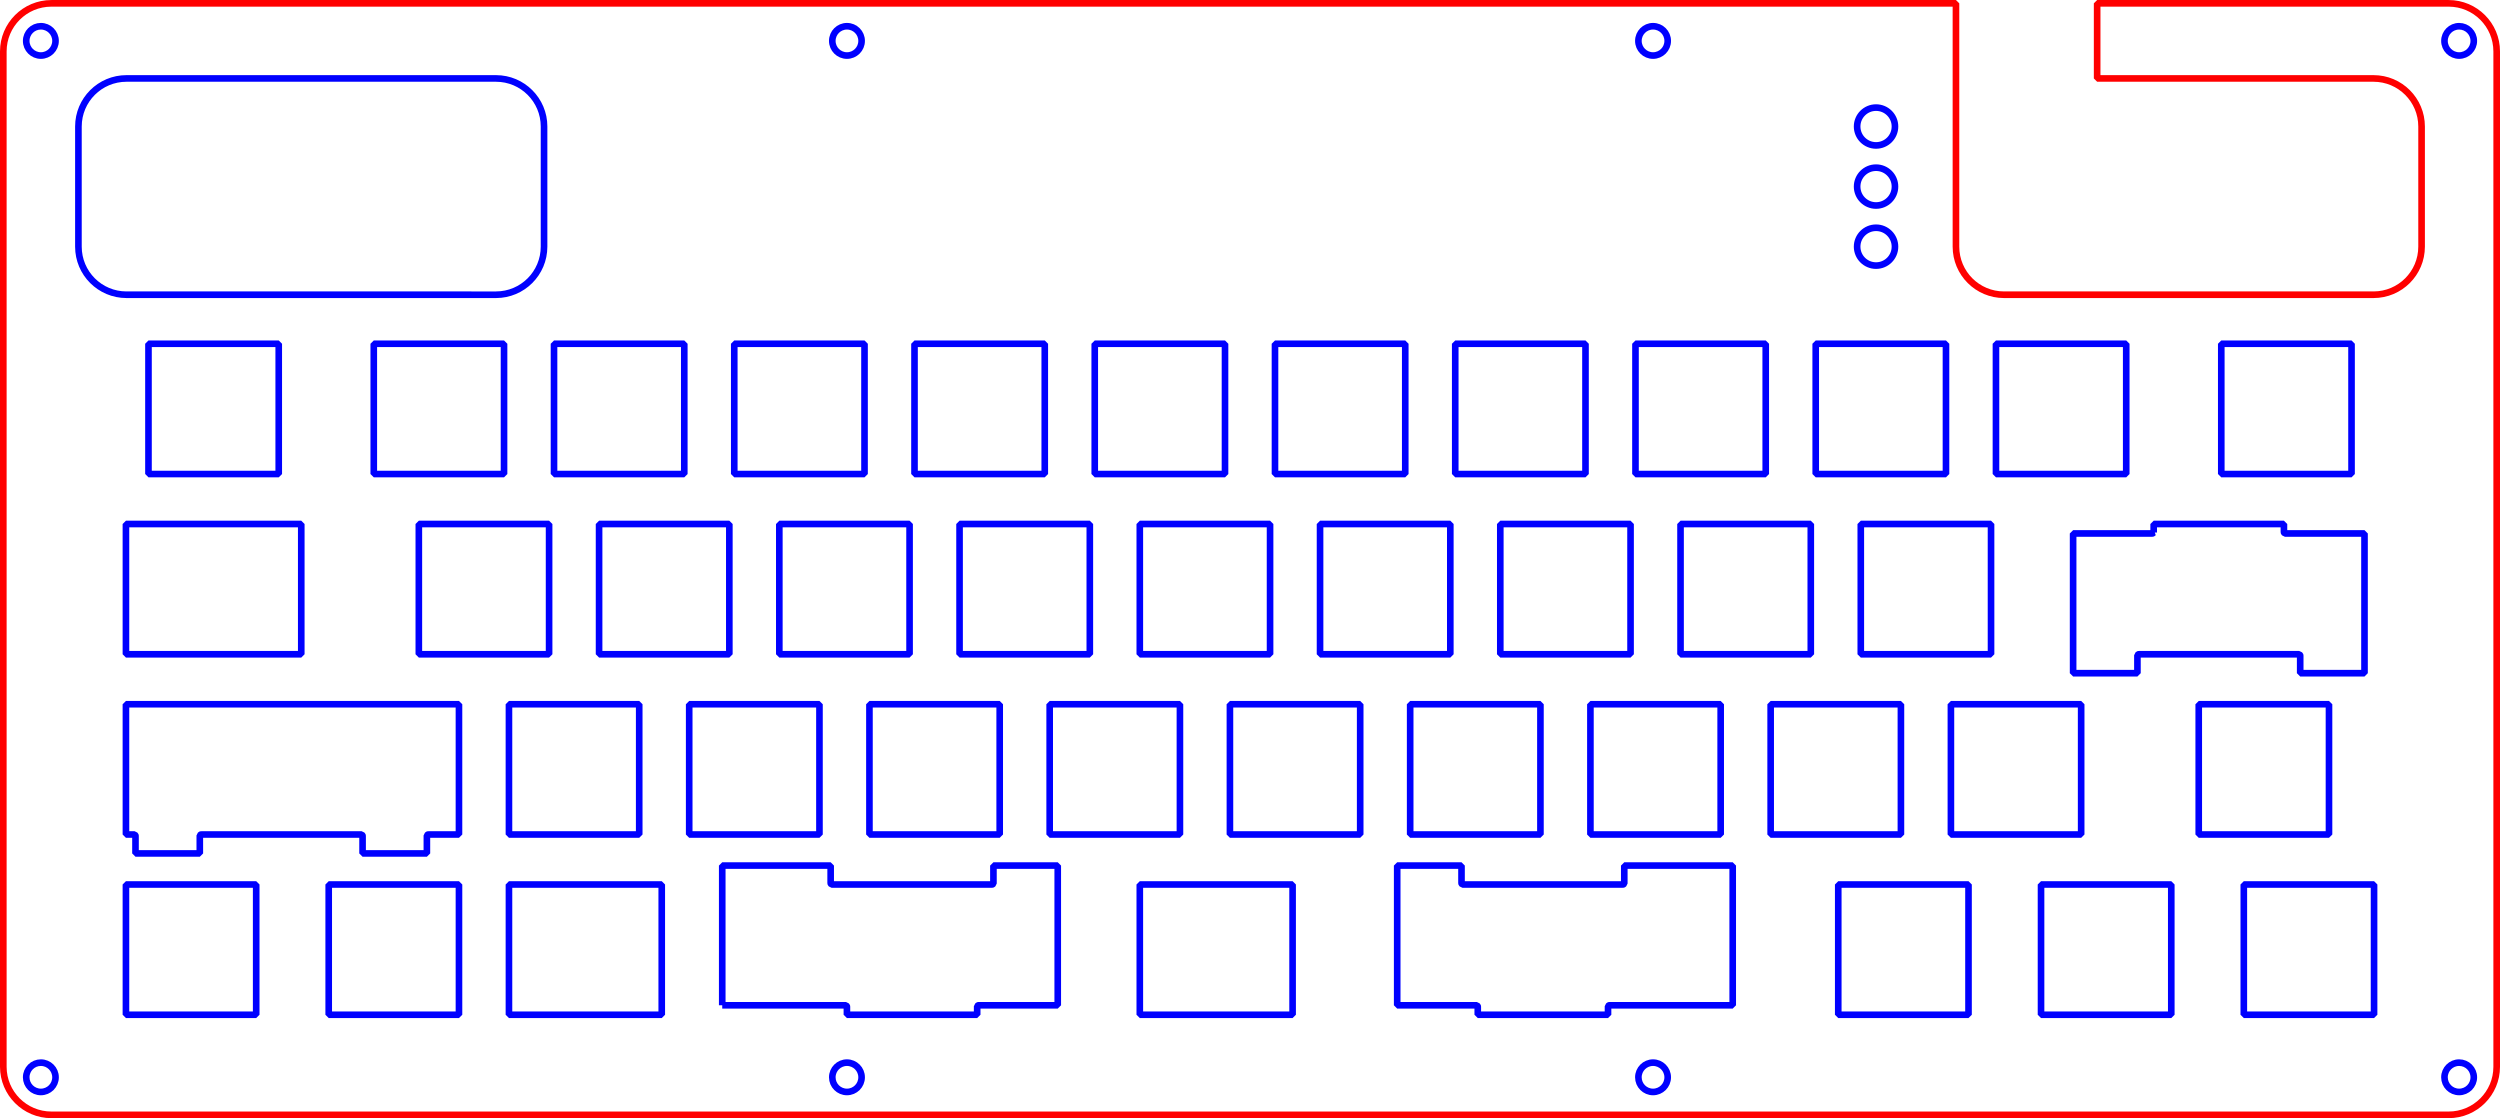 <?xml version="1.0" encoding="UTF-8" standalone="no"?>
<svg
   xmlns:dc="http://purl.org/dc/elements/1.1/"
   xmlns:cc="http://creativecommons.org/ns#"
   xmlns:rdf="http://www.w3.org/1999/02/22-rdf-syntax-ns#"
   xmlns:svg="http://www.w3.org/2000/svg"
   xmlns="http://www.w3.org/2000/svg"
   xmlns:sodipodi="http://sodipodi.sourceforge.net/DTD/sodipodi-0.dtd"
   xmlns:inkscape="http://www.inkscape.org/namespaces/inkscape"
   viewBox="0 0 2642.26 1181.75"
   version="1.2"
   height="4.653in"
   width="10.403in"
   id="svg1622"
   sodipodi:docname="S86_SwitchPlate.svg"
   inkscape:version="1.0.1 (0767f8302a, 2020-10-17)">
  <sodipodi:namedview
     pagecolor="#ffffff"
     bordercolor="#666666"
     borderopacity="1"
     objecttolerance="10"
     gridtolerance="10"
     guidetolerance="10"
     inkscape:pageopacity="0"
     inkscape:pageshadow="2"
     inkscape:window-width="1920"
     inkscape:window-height="968"
     id="namedview1624"
     showgrid="false"
     inkscape:zoom="1.4522173"
     inkscape:cx="522.93209"
     inkscape:cy="218.76608"
     inkscape:window-x="1920"
     inkscape:window-y="27"
     inkscape:window-maximized="1"
     inkscape:current-layer="layer2"
     inkscape:document-rotation="0"
     inkscape:document-units="in"
     units="in" />
  <title
     id="title2">FreeCAD SVG Export</title>
  <desc
     id="desc4">Drawing page: Page exported from FreeCAD document: L32_Squash</desc>
  <defs
     id="defs6" />
  <g
     inkscape:groupmode="layer"
     id="layer8"
     inkscape:label="outline"
     style="display:inline">
    <path
       vector-effect="none"
       d="M 54.31,3.5 C 26.25,3.5 3.5,26.25 3.5,54.3 v 0 1073.16 -0.01 c 0,28.06 22.75,50.8 50.81,50.8 v 0 h 2533.65 v 0 c 28.05,0 50.8,-22.74 50.8,-50.8 v 0.01 -1073.16 0 c 0,-28.05 -22.75,-50.8 -50.81,-50.8 v 0 h -371.47 v 0 79.38 0 h 292.1 v 0 c 28.06,0 50.8,22.74 50.8,50.8 v 0 127 0 c 0,28.06 -22.74,50.8 -50.8,50.8 v 0 h -390.53 0.01 c -28.06,0 -50.8,-22.74 -50.8,-50.8 v 0 -177.8 0 -79.38 0 z"
       fill-rule="evenodd"
       id="path280"
       style="font-style:normal;font-weight:400;font-size:31.75px;font-family:'Sans Serif';fill:none;stroke:#ff0000;stroke-width:7;stroke-linecap:round;stroke-linejoin:bevel;stroke-opacity:1" />
  </g>
  <g
     inkscape:groupmode="layer"
     id="layer2"
     inkscape:label="keys_0"
     style="display:inline">
    <path
       id="path560"
       style="font-style:normal;font-weight:400;font-size:31.75px;font-family:'Sans Serif';fill:none;stroke:#0000ff;stroke-width:7;stroke-linecap:round;stroke-linejoin:bevel;stroke-opacity:1"
       d="m 442.67,691.465 c 45.89,0 91.78,0 137.67,0 0,-45.89 0,-91.78 0,-137.67 -45.89,0 -91.78,0 -137.67,0 0,45.89 0,91.78 0,137.67 z" />
    <path
       id="path592"
       style="font-style:normal;font-weight:400;font-size:31.75px;font-family:'Sans Serif';fill:none;stroke:#0000ff;stroke-width:7;stroke-linecap:round;stroke-linejoin:bevel;stroke-opacity:1"
       d="m 918.916,881.965 c 45.889,0 91.779,0 137.668,0 0,-45.89 0,-91.78 0,-137.67 -45.889,0 -91.779,0 -137.668,0 0,45.89 0,91.78 0,137.67 z" />
    <path
       id="path816"
       style="font-style:normal;font-weight:400;font-size:31.75px;font-family:'Sans Serif';fill:none;stroke:#0000ff;stroke-width:7;stroke-linecap:round;stroke-linejoin:bevel;stroke-opacity:1"
       d="m 1490.416,881.965 c 45.889,0 91.779,0 137.668,0 0,-45.89 0,-91.78 0,-137.67 -45.889,0 -91.779,0 -137.668,0 0,45.89 0,91.78 0,137.67 z" />
    <path
       id="path848"
       style="font-style:normal;font-weight:400;font-size:31.75px;font-family:'Sans Serif';fill:none;stroke:#0000ff;stroke-width:7;stroke-linecap:round;stroke-linejoin:bevel;stroke-opacity:1"
       d="m 1871.416,881.965 c 45.889,0 91.779,0 137.668,0 0,-45.89 0,-91.78 0,-137.67 -45.889,0 -91.779,0 -137.668,0 0,45.89 0,91.78 0,137.67 z" />
    <path
       id="path1120"
       style="font-style:normal;font-weight:400;font-size:31.75px;font-family:'Sans Serif';fill:none;stroke:#0000ff;stroke-width:7;stroke-linecap:round;stroke-linejoin:bevel;stroke-opacity:1"
       d="m 1347.545,500.965 c 45.89,0 91.78,0 137.67,0 0,-45.89 0,-91.78 0,-137.67 -45.89,0 -91.78,0 -137.67,0 0,45.89 0,91.78 0,137.67 z" />
    <path
       id="path1152"
       style="font-style:normal;font-weight:400;font-size:31.75px;font-family:'Sans Serif';fill:none;stroke:#0000ff;stroke-width:7;stroke-linecap:round;stroke-linejoin:bevel;stroke-opacity:1"
       d="m 1728.545,500.965 c 45.89,0 91.78,0 137.67,0 0,-45.89 0,-91.78 0,-137.67 -45.89,0 -91.78,0 -137.67,0 0,45.89 0,91.78 0,137.67 z" />
    <path
       id="path1184"
       style="font-style:normal;font-weight:400;font-size:31.75px;font-family:'Sans Serif';fill:none;stroke:#0000ff;stroke-width:7;stroke-linecap:round;stroke-linejoin:bevel;stroke-opacity:1"
       d="m 2109.545,500.965 c 45.89,0 91.78,0 137.67,0 0,-45.89 0,-91.78 0,-137.67 -45.89,0 -91.78,0 -137.67,0 0,45.89 0,91.78 0,137.67 z" />
  </g>
  <g
     inkscape:groupmode="layer"
     id="layer3"
     inkscape:label="keys_1"
     style="display:inline">
    <path
       id="path388"
       style="font-style:normal;font-weight:400;font-size:31.75px;font-family:'Sans Serif';fill:none;stroke:#0000ff;stroke-width:7;stroke-linecap:round;stroke-linejoin:bevel;stroke-opacity:1"
       d="m 537.92,1072.465 c 53.827,0 107.655,0 161.482,0 0,-45.89 0,-91.78 0,-137.67 -53.827,0 -107.655,0 -161.482,0 0,45.89 0,91.78 0,137.67 z" />
    <path
       id="path464"
       style="font-style:normal;font-weight:400;font-size:31.75px;font-family:'Sans Serif';fill:none;stroke:#0000ff;stroke-width:7;stroke-linecap:round;stroke-linejoin:bevel;stroke-opacity:1"
       d="m 1204.666,1072.465 c 53.829,0 107.659,0 161.488,0 0,-45.89 0,-91.78 0,-137.67 -53.829,0 -107.659,0 -161.488,0 0,45.89 0,91.78 0,137.67 z" />
    <path
       id="path656"
       style="font-style:normal;font-weight:400;font-size:31.75px;font-family:'Sans Serif';fill:none;stroke:#0000ff;stroke-width:7;stroke-linecap:round;stroke-linejoin:bevel;stroke-opacity:1"
       d="m 1014.166,691.465 c 45.889,0 91.779,0 137.668,0 0,-45.89 0,-91.78 0,-137.67 -45.889,0 -91.779,0 -137.668,0 0,45.89 0,91.78 0,137.67 z" />
    <path
       id="path752"
       style="font-style:normal;font-weight:400;font-size:31.75px;font-family:'Sans Serif';fill:none;stroke:#0000ff;stroke-width:7;stroke-linecap:round;stroke-linejoin:bevel;stroke-opacity:1"
       d="m 1942.855,1072.465 c 45.889,0 91.779,0 137.668,0 0,-45.89 0,-91.78 0,-137.67 -45.889,0 -91.779,0 -137.668,0 0,45.89 0,91.78 0,137.67 z" />
    <path
       id="path864"
       style="font-style:normal;font-weight:400;font-size:31.75px;font-family:'Sans Serif';fill:none;stroke:#0000ff;stroke-width:7;stroke-linecap:round;stroke-linejoin:bevel;stroke-opacity:1"
       d="m 1395.166,691.465 c 45.889,0 91.779,0 137.668,0 0,-45.89 0,-91.78 0,-137.67 -45.889,0 -91.779,0 -137.668,0 0,45.89 0,91.78 0,137.67 z" />
    <path
       id="path928"
       style="font-style:normal;font-weight:400;font-size:31.75px;font-family:'Sans Serif';fill:none;stroke:#0000ff;stroke-width:7;stroke-linecap:round;stroke-linejoin:bevel;stroke-opacity:1"
       d="m 2323.856,881.965 c 45.889,0 91.779,0 137.668,0 0,-45.89 0,-91.78 0,-137.67 -45.889,0 -91.779,0 -137.668,0 0,45.89 0,91.78 0,137.67 z" />
    <path
       id="path944"
       style="font-style:normal;font-weight:400;font-size:31.75px;font-family:'Sans Serif';fill:none;stroke:#0000ff;stroke-width:7;stroke-linecap:round;stroke-linejoin:bevel;stroke-opacity:1"
       d="m 1966.676,691.465 c 45.886,0 91.772,0 137.658,0 0,-45.89 0,-91.78 0,-137.67 -45.886,0 -91.772,0 -137.658,0 0,45.89 0,91.78 0,137.67 z" />
    <path
       id="path1064"
       style="font-style:normal;font-weight:400;font-size:31.75px;font-family:'Sans Serif';fill:none;stroke:#0000ff;stroke-width:7;stroke-linecap:round;stroke-linejoin:bevel;stroke-opacity:1"
       d="m 776.045,500.965 c 45.89,0 91.78,0 137.67,0 0,-45.89 0,-91.78 0,-137.67 -45.89,0 -91.78,0 -137.67,0 0,45.89 0,91.78 0,137.67 z" />
  </g>
  <g
     inkscape:groupmode="layer"
     id="layer4"
     inkscape:label="keys_2"
     style="display:inline">
    <path
       id="path480"
       style="font-style:normal;font-weight:400;font-size:31.75px;font-family:'Sans Serif';fill:none;stroke:#0000ff;stroke-width:7;stroke-linecap:round;stroke-linejoin:bevel;stroke-opacity:1"
       d="m 133.105,881.965 c 3.028,0 6.056,0 9.084,0 0.401,0.513 1.224,0.851 1.016,1.616 0,6.128 0,12.256 0,18.384 22.656,0 45.312,0 67.969,0 0,-6.328 0,-12.656 0,-18.984 0.513,-0.401 0.851,-1.224 1.616,-1.016 56.468,0 112.936,0 169.404,0 0.401,0.513 1.224,0.851 1.016,1.616 0,6.128 0,12.256 0,18.384 22.656,0 45.312,0 67.969,0 0,-6.328 0,-12.656 0,-18.984 0.513,-0.401 0.851,-1.224 1.616,-1.016 10.765,0 21.531,0 32.296,0 0,-45.89 0,-91.78 0,-137.67 -117.328,0 -234.656,0 -351.984,0 0,45.89 0,91.78 0,137.67 z" />
    <path
       id="path576"
       style="font-style:normal;font-weight:400;font-size:31.75px;font-family:'Sans Serif';fill:none;stroke:#0000ff;stroke-width:7;stroke-linecap:round;stroke-linejoin:bevel;stroke-opacity:1"
       d="m 728.42,881.965 c 45.888,0 91.776,0 137.664,0 0,-45.89 0,-91.78 0,-137.67 -45.888,0 -91.776,0 -137.664,0 0,45.89 0,91.78 0,137.67 z" />
    <path
       id="path800"
       style="font-style:normal;font-weight:400;font-size:31.75px;font-family:'Sans Serif';fill:none;stroke:#0000ff;stroke-width:7;stroke-linecap:round;stroke-linejoin:bevel;stroke-opacity:1"
       d="m 1299.916,881.965 c 45.889,0 91.779,0 137.668,0 0,-45.89 0,-91.78 0,-137.67 -45.889,0 -91.779,0 -137.668,0 0,45.89 0,91.78 0,137.67 z" />
    <path
       id="path896"
       style="font-style:normal;font-weight:400;font-size:31.75px;font-family:'Sans Serif';fill:none;stroke:#0000ff;stroke-width:7;stroke-linecap:round;stroke-linejoin:bevel;stroke-opacity:1"
       d="m 1776.166,691.465 c 45.889,0 91.779,0 137.668,0 0,-45.89 0,-91.78 0,-137.67 -45.889,0 -91.779,0 -137.668,0 0,45.89 0,91.78 0,137.67 z" />
    <path
       id="path960"
       style="font-style:normal;font-weight:400;font-size:31.75px;font-family:'Sans Serif';fill:none;stroke:#0000ff;stroke-width:7;stroke-linecap:round;stroke-linejoin:bevel;stroke-opacity:1"
       d="m 2276.236,562.779 c -0.513,0.401 -0.851,1.224 -1.616,1.016 -27.845,0 -55.69,0 -83.535,0 0,49.223 0,98.447 0,147.67 22.656,0 45.312,0 67.969,0 0,-6.328 0,-12.656 0,-18.984 0.513,-0.401 0.851,-1.224 1.616,-1.016 56.467,0 112.933,0 169.4,0 0.401,0.513 1.224,0.851 1.016,1.616 0,6.128 0,12.256 0,18.384 22.656,0 45.312,0 67.969,0 0,-49.223 0,-98.447 0,-147.67 -28.045,0 -56.09,0 -84.135,0 -0.401,-0.513 -1.224,-0.851 -1.016,-1.616 0,-2.795 0,-5.59 0,-8.384 -45.889,0 -91.779,0 -137.668,0 0,2.995 0,5.99 0,8.984 z" />
    <path
       id="path1032"
       style="font-style:normal;font-weight:400;font-size:31.75px;font-family:'Sans Serif';fill:none;stroke:#0000ff;stroke-width:7;stroke-linecap:round;stroke-linejoin:bevel;stroke-opacity:1"
       d="m 395.045,500.965 c 45.89,0 91.78,0 137.67,0 0,-45.89 0,-91.78 0,-137.67 -45.89,0 -91.78,0 -137.67,0 0,45.89 0,91.78 0,137.67 z" />
    <path
       id="path1096"
       style="font-style:normal;font-weight:400;font-size:31.75px;font-family:'Sans Serif';fill:none;stroke:#0000ff;stroke-width:7;stroke-linecap:round;stroke-linejoin:bevel;stroke-opacity:1"
       d="m 1157.045,500.965 c 45.89,0 91.78,0 137.67,0 0,-45.89 0,-91.78 0,-137.67 -45.89,0 -91.78,0 -137.67,0 0,45.89 0,91.78 0,137.67 z" />
  </g>
  <g
     inkscape:groupmode="layer"
     id="layer5"
     inkscape:label="keys_3"
     style="display:inline">
    <path
       id="path372"
       style="font-style:normal;font-weight:400;font-size:31.75px;font-family:'Sans Serif';fill:none;stroke:#0000ff;stroke-width:7;stroke-linecap:round;stroke-linejoin:bevel;stroke-opacity:1"
       d="m 347.42,1072.465 c 45.89,0 91.78,0 137.67,0 0,-45.89 0,-91.78 0,-137.67 -45.89,0 -91.78,0 -137.67,0 0,45.89 0,91.78 0,137.67 z" />
    <path
       id="path544"
       style="font-style:normal;font-weight:400;font-size:31.75px;font-family:'Sans Serif';fill:none;stroke:#0000ff;stroke-width:7;stroke-linecap:round;stroke-linejoin:bevel;stroke-opacity:1"
       d="m 133.105,691.465 c 61.766,0 123.533,0 185.299,0 0,-45.89 0,-91.78 0,-137.67 -61.766,0 -123.533,0 -185.299,0 0,45.89 0,91.78 0,137.67 z" />
    <path
       id="path608"
       style="font-style:normal;font-weight:400;font-size:31.75px;font-family:'Sans Serif';fill:none;stroke:#0000ff;stroke-width:7;stroke-linecap:round;stroke-linejoin:bevel;stroke-opacity:1"
       d="m 1109.416,881.965 c 45.889,0 91.779,0 137.668,0 0,-45.89 0,-91.78 0,-137.67 -45.889,0 -91.779,0 -137.668,0 0,45.89 0,91.78 0,137.67 z" />
    <path
       id="path624"
       style="font-style:normal;font-weight:400;font-size:31.75px;font-family:'Sans Serif';fill:none;stroke:#0000ff;stroke-width:7;stroke-linecap:round;stroke-linejoin:bevel;stroke-opacity:1"
       d="m 633.17,691.465 c 45.89,0 91.78,0 137.67,0 0,-45.89 0,-91.78 0,-137.67 -45.89,0 -91.78,0 -137.67,0 0,45.89 0,91.78 0,137.67 z" />
    <path
       id="path768"
       style="font-style:normal;font-weight:400;font-size:31.75px;font-family:'Sans Serif';fill:none;stroke:#0000ff;stroke-width:7;stroke-linecap:round;stroke-linejoin:bevel;stroke-opacity:1"
       d="m 2157.176,1072.465 c 45.886,0 91.772,0 137.658,0 0,-45.89 0,-91.78 0,-137.67 -45.886,0 -91.772,0 -137.658,0 0,45.89 0,91.78 0,137.67 z" />
    <path
       id="path832"
       style="font-style:normal;font-weight:400;font-size:31.75px;font-family:'Sans Serif';fill:none;stroke:#0000ff;stroke-width:7;stroke-linecap:round;stroke-linejoin:bevel;stroke-opacity:1"
       d="m 1680.916,881.965 c 45.889,0 91.779,0 137.668,0 0,-45.89 0,-91.78 0,-137.67 -45.889,0 -91.779,0 -137.668,0 0,45.89 0,91.78 0,137.67 z" />
    <path
       id="path1080"
       style="font-style:normal;font-weight:400;font-size:31.75px;font-family:'Sans Serif';fill:none;stroke:#0000ff;stroke-width:7;stroke-linecap:round;stroke-linejoin:bevel;stroke-opacity:1"
       d="m 966.545,500.965 c 45.89,0 91.78,0 137.67,0 0,-45.89 0,-91.78 0,-137.67 -45.89,0 -91.78,0 -137.67,0 0,45.89 0,91.78 0,137.67 z" />
    <path
       id="path1136"
       style="font-style:normal;font-weight:400;font-size:31.75px;font-family:'Sans Serif';fill:none;stroke:#0000ff;stroke-width:7;stroke-linecap:round;stroke-linejoin:bevel;stroke-opacity:1"
       d="m 1538.045,500.965 c 45.89,0 91.78,0 137.67,0 0,-45.89 0,-91.78 0,-137.67 -45.89,0 -91.78,0 -137.67,0 0,45.89 0,91.78 0,137.67 z" />
  </g>
  <g
     inkscape:groupmode="layer"
     id="layer6"
     inkscape:label="keys_4"
     style="display:inline">
    <path
       id="path528"
       style="font-style:normal;font-weight:400;font-size:31.75px;font-family:'Sans Serif';fill:none;stroke:#0000ff;stroke-width:7;stroke-linecap:round;stroke-linejoin:bevel;stroke-opacity:1"
       d="m 537.92,881.965 c 45.89,0 91.78,0 137.67,0 0,-45.89 0,-91.78 0,-137.67 -45.89,0 -91.78,0 -137.67,0 0,45.89 0,91.78 0,137.67 z" />
    <path
       id="path640"
       style="font-style:normal;font-weight:400;font-size:31.75px;font-family:'Sans Serif';fill:none;stroke:#0000ff;stroke-width:7;stroke-linecap:round;stroke-linejoin:bevel;stroke-opacity:1"
       d="m 823.67,691.465 c 45.888,0 91.776,0 137.664,0 0,-45.89 0,-91.78 0,-137.67 -45.888,0 -91.776,0 -137.664,0 0,45.89 0,91.78 0,137.67 z" />
    <path
       id="path692"
       style="font-style:normal;font-weight:400;font-size:31.75px;font-family:'Sans Serif';fill:none;stroke:#0000ff;stroke-width:7;stroke-linecap:round;stroke-linejoin:bevel;stroke-opacity:1"
       d="m 1476.705,1062.465 c 28.045,0 56.09,0 84.135,0 0.401,0.513 1.224,0.851 1.016,1.616 0,2.795 0,5.59 0,8.384 45.889,0 91.779,0 137.668,0 0,-2.995 0,-5.989 0,-8.984 0.513,-0.401 0.851,-1.224 1.616,-1.016 43.389,0 86.777,0 130.166,0 0,-49.223 0,-98.447 0,-147.67 -38.2,0 -76.4,0 -114.6,0 0,6.328 0,12.656 0,18.984 -0.513,0.401 -0.851,1.224 -1.616,1.016 -56.467,0 -112.933,0 -169.4,0 -0.401,-0.513 -1.224,-0.851 -1.016,-1.616 0,-6.128 0,-12.256 0,-18.384 -22.656,0 -45.312,0 -67.969,0 0,49.223 0,98.447 0,147.67 z" />
    <path
       id="path880"
       style="font-style:normal;font-weight:400;font-size:31.75px;font-family:'Sans Serif';fill:none;stroke:#0000ff;stroke-width:7;stroke-linecap:round;stroke-linejoin:bevel;stroke-opacity:1"
       d="m 1585.666,691.465 c 45.889,0 91.779,0 137.668,0 0,-45.89 0,-91.78 0,-137.67 -45.889,0 -91.779,0 -137.668,0 0,45.89 0,91.78 0,137.67 z" />
    <path
       id="path912"
       style="font-style:normal;font-weight:400;font-size:31.75px;font-family:'Sans Serif';fill:none;stroke:#0000ff;stroke-width:7;stroke-linecap:round;stroke-linejoin:bevel;stroke-opacity:1"
       d="m 2061.926,881.965 c 45.886,0 91.772,0 137.658,0 0,-45.89 0,-91.78 0,-137.67 -45.886,0 -91.772,0 -137.658,0 0,45.89 0,91.78 0,137.67 z" />
    <path
       id="path1200"
       style="font-style:normal;font-weight:400;font-size:31.75px;font-family:'Sans Serif';fill:none;stroke:#0000ff;stroke-width:7;stroke-linecap:round;stroke-linejoin:bevel;stroke-opacity:1"
       d="m 2347.676,500.965 c 45.889,0 91.779,0 137.668,0 -1e-4,-45.89 0,-91.78 0,-137.67 -45.889,0 -91.779,0 -137.668,0 0,45.89 0,91.78 0,137.67 z" />
  </g>
  <g
     inkscape:groupmode="layer"
     id="layer7"
     inkscape:label="keys_5"
     style="display:inline">
    <path
       id="path356"
       style="font-style:normal;font-weight:400;font-size:31.75px;font-family:'Sans Serif';fill:none;stroke:#0000ff;stroke-width:7;stroke-linecap:round;stroke-linejoin:bevel;stroke-opacity:1"
       d="m 133.105,1072.465 c 45.889,0 91.779,0 137.668,0 0,-45.89 0,-91.78 0,-137.67 -45.889,0 -91.779,0 -137.668,0 0,45.89 0,91.78 0,137.67 z" />
    <path
       id="path408"
       style="font-style:normal;font-weight:400;font-size:31.75px;font-family:'Sans Serif';fill:none;stroke:#0000ff;stroke-width:7;stroke-linecap:round;stroke-linejoin:bevel;stroke-opacity:1"
       d="m 763.332,1062.465 c 43.586,0 87.172,0 130.758,0 0.401,0.513 1.224,0.851 1.016,1.616 0,2.795 0,5.59 0,8.384 45.889,0 91.779,0 137.668,0 0,-2.995 0,-5.989 0,-8.984 0.513,-0.401 0.851,-1.224 1.616,-1.016 27.845,0 55.69,0 83.535,0 0,-49.223 0,-98.447 0,-147.67 -22.656,0 -45.312,0 -67.969,0 0,6.328 0,12.656 0,18.984 -0.513,0.401 -0.851,1.224 -1.616,1.016 -56.467,0 -112.933,0 -169.4,0 -0.401,-0.513 -1.224,-0.851 -1.016,-1.616 0,-6.128 0,-12.256 0,-18.384 -38.197,0 -76.395,0 -114.592,0 0,49.223 0,98.447 0,147.67 z" />
    <path
       id="path672"
       style="font-style:normal;font-weight:400;font-size:31.75px;font-family:'Sans Serif';fill:none;stroke:#0000ff;stroke-width:7;stroke-linecap:round;stroke-linejoin:bevel;stroke-opacity:1"
       d="m 1204.666,691.465 c 45.889,0 91.779,0 137.668,0 0,-45.89 0,-91.78 0,-137.67 -45.889,0 -91.779,0 -137.668,0 0,45.89 0,91.78 0,137.67 z" />
    <path
       id="path784"
       style="font-style:normal;font-weight:400;font-size:31.75px;font-family:'Sans Serif';fill:none;stroke:#0000ff;stroke-width:7;stroke-linecap:round;stroke-linejoin:bevel;stroke-opacity:1"
       d="m 2371.486,1072.465 c 45.889,0 91.779,0 137.668,0 0,-45.89 0,-91.78 0,-137.67 -45.889,0 -91.779,0 -137.668,0 0,45.89 0,91.78 0,137.67 z" />
    <path
       id="path1016"
       style="font-style:normal;font-weight:400;font-size:31.75px;font-family:'Sans Serif';fill:none;stroke:#0000ff;stroke-width:7;stroke-linecap:round;stroke-linejoin:bevel;stroke-opacity:1"
       d="m 156.926,500.965 c 45.889,0 91.779,0 137.668,0 0,-45.89 0,-91.78 0,-137.67 -45.889,0 -91.779,0 -137.668,0 0,45.89 0,91.78 0,137.67 z" />
    <path
       id="path1048"
       style="font-style:normal;font-weight:400;font-size:31.75px;font-family:'Sans Serif';fill:none;stroke:#0000ff;stroke-width:7;stroke-linecap:round;stroke-linejoin:bevel;stroke-opacity:1"
       d="m 585.545,500.965 c 45.89,0 91.78,0 137.67,0 0,-45.89 0,-91.78 0,-137.67 -45.89,0 -91.78,0 -137.67,0 0,45.89 0,91.78 0,137.67 z" />
    <path
       id="path1168"
       style="font-style:normal;font-weight:400;font-size:31.75px;font-family:'Sans Serif';fill:none;stroke:#0000ff;stroke-width:7;stroke-linecap:round;stroke-linejoin:bevel;stroke-opacity:1"
       d="m 1919.045,500.965 c 45.89,0 91.78,0 137.67,0 0,-45.89 0,-91.78 0,-137.67 -45.89,0 -91.78,0 -137.67,0 0,45.89 0,91.78 0,137.67 z" />
  </g>
  <g
     inkscape:groupmode="layer"
     id="layer1"
     inkscape:label="holes"
     style="display:inline">
    <path
       vector-effect="none"
       d="m 58.69,1138.57 c 0,8.55 -6.94,15.49 -15.5,15.49 -8.55,0 -15.49,-6.94 -15.49,-15.49 0,-8.56 6.94,-15.5 15.49,-15.5 8.56,0 15.5,6.94 15.5,15.5 z"
       fill-rule="evenodd"
       id="path352"
       style="font-style:normal;font-weight:400;font-size:31.75px;font-family:'Sans Serif';fill:none;stroke:#0000ff;stroke-width:7;stroke-linecap:round;stroke-linejoin:bevel;stroke-opacity:1" />
    <path
       vector-effect="none"
       d="m 910.64,1138.57 c 0,8.55 -6.93,15.49 -15.49,15.49 -8.56,0 -15.49,-6.94 -15.49,-15.49 0,-8.56 6.93,-15.5 15.49,-15.5 8.56,0 15.49,6.94 15.49,15.5 z"
       fill-rule="evenodd"
       id="path404"
       style="font-style:normal;font-weight:400;font-size:31.75px;font-family:'Sans Serif';fill:none;stroke:#0000ff;stroke-width:7;stroke-linecap:round;stroke-linejoin:bevel;stroke-opacity:1" />
    <path
       vector-effect="none"
       d="m 1762.6,1138.57 c 0,8.55 -6.93,15.49 -15.49,15.49 -8.56,0 -15.49,-6.94 -15.49,-15.49 0,-8.56 6.93,-15.5 15.49,-15.5 8.56,0 15.49,6.94 15.49,15.5 z"
       fill-rule="evenodd"
       id="path688"
       style="font-style:normal;font-weight:400;font-size:31.75px;font-family:'Sans Serif';fill:none;stroke:#0000ff;stroke-width:7;stroke-linecap:round;stroke-linejoin:bevel;stroke-opacity:1" />
    <path
       vector-effect="none"
       d="m 2614.56,1138.57 c 0,8.55 -6.94,15.49 -15.49,15.49 -8.56,0 -15.5,-6.94 -15.5,-15.49 0,-8.56 6.94,-15.5 15.5,-15.5 8.55,0 15.49,6.94 15.49,15.5 z"
       fill-rule="evenodd"
       id="path748"
       style="font-style:normal;font-weight:400;font-size:31.75px;font-family:'Sans Serif';fill:none;stroke:#0000ff;stroke-width:7;stroke-linecap:round;stroke-linejoin:bevel;stroke-opacity:1" />
    <path
       vector-effect="none"
       d="m 58.69,43.19 c 0,8.56 -6.94,15.5 -15.5,15.5 -8.55,0 -15.49,-6.94 -15.49,-15.5 0,-8.56 6.94,-15.49 15.49,-15.49 8.56,0 15.5,6.93 15.5,15.49 z"
       fill-rule="evenodd"
       id="path1112"
       style="font-style:normal;font-weight:400;font-size:31.75px;font-family:'Sans Serif';fill:none;stroke:#0000ff;stroke-width:7;stroke-linecap:round;stroke-linejoin:bevel;stroke-opacity:1" />
    <path
       vector-effect="none"
       d="m 910.64,43.19 c 0,8.56 -6.93,15.5 -15.49,15.5 -8.56,0 -15.49,-6.94 -15.49,-15.5 0,-8.56 6.93,-15.49 15.49,-15.49 8.56,0 15.49,6.93 15.49,15.49 z"
       fill-rule="evenodd"
       id="path1116"
       style="font-style:normal;font-weight:400;font-size:31.75px;font-family:'Sans Serif';fill:none;stroke:#0000ff;stroke-width:7;stroke-linecap:round;stroke-linejoin:bevel;stroke-opacity:1" />
    <path
       vector-effect="none"
       d="m 1762.6,43.19 c 0,8.56 -6.93,15.5 -15.49,15.5 -8.56,0 -15.49,-6.94 -15.49,-15.5 0,-8.56 6.93,-15.49 15.49,-15.49 8.56,0 15.49,6.93 15.49,15.49 z"
       fill-rule="evenodd"
       id="path1216"
       style="font-style:normal;font-weight:400;font-size:31.75px;font-family:'Sans Serif';fill:none;stroke:#0000ff;stroke-width:7;stroke-linecap:round;stroke-linejoin:bevel;stroke-opacity:1" />
    <path
       vector-effect="none"
       d="m 2002.8,260.68 c 0,11.05 -8.95,20 -20,20 -11.05,0 -20,-8.95 -20,-20 0,-11.05 8.95,-20 20,-20 11.05,0 20,8.95 20,20 z"
       fill-rule="evenodd"
       id="path1220"
       style="font-style:normal;font-weight:400;font-size:31.75px;font-family:'Sans Serif';fill:none;stroke:#0000ff;stroke-width:7;stroke-linecap:round;stroke-linejoin:bevel;stroke-opacity:1" />
    <path
       vector-effect="none"
       d="m 2002.8,197.18 c 0,11.05 -8.95,20 -20,20 -11.05,0 -20,-8.95 -20,-20 0,-11.05 8.95,-20 20,-20 11.05,0 20,8.95 20,20 z"
       fill-rule="evenodd"
       id="path1224"
       style="font-style:normal;font-weight:400;font-size:31.75px;font-family:'Sans Serif';fill:none;stroke:#0000ff;stroke-width:7;stroke-linecap:round;stroke-linejoin:bevel;stroke-opacity:1" />
    <path
       vector-effect="none"
       d="m 2002.8,133.68 c 0,11.05 -8.95,20 -20,20 -11.05,0 -20,-8.95 -20,-20 0,-11.05 8.95,-20 20,-20 11.05,0 20,8.95 20,20 z"
       fill-rule="evenodd"
       id="path1228"
       style="font-style:normal;font-weight:400;font-size:31.75px;font-family:'Sans Serif';fill:none;stroke:#0000ff;stroke-width:7;stroke-linecap:round;stroke-linejoin:bevel;stroke-opacity:1" />
    <path
       vector-effect="none"
       d="m 2614.56,43.19 c 0,8.56 -6.94,15.5 -15.49,15.5 -8.56,0 -15.5,-6.94 -15.5,-15.5 0,-8.56 6.94,-15.49 15.5,-15.49 8.55,0 15.49,6.93 15.49,15.49 z"
       fill-rule="evenodd"
       id="path1232"
       style="font-style:normal;font-weight:400;font-size:31.75px;font-family:'Sans Serif';fill:none;stroke:#0000ff;stroke-width:7;stroke-linecap:round;stroke-linejoin:bevel;stroke-opacity:1" />
    <path
       vector-effect="none"
       d="m 575.005,133.68 v 127 0 c 0,28.06 -22.744,50.8 -50.8,50.8 v 0 H 133.68 v 0 c -28.06,0 -50.8,-22.74 -50.8,-50.8 v 0 -127 0 c 0,-28.06 22.74,-50.8 50.8,-50.8 v 0 h 390.525 v 0 c 28.056,0 50.8,22.74 50.8,50.8 z"
       fill-rule="evenodd"
       id="path1236"
       style="font-style:normal;font-weight:400;font-size:31.75px;font-family:'Sans Serif';fill:none;stroke:#0000ff;stroke-width:7;stroke-linecap:round;stroke-linejoin:bevel;stroke-opacity:1" />
  </g>
</svg>
